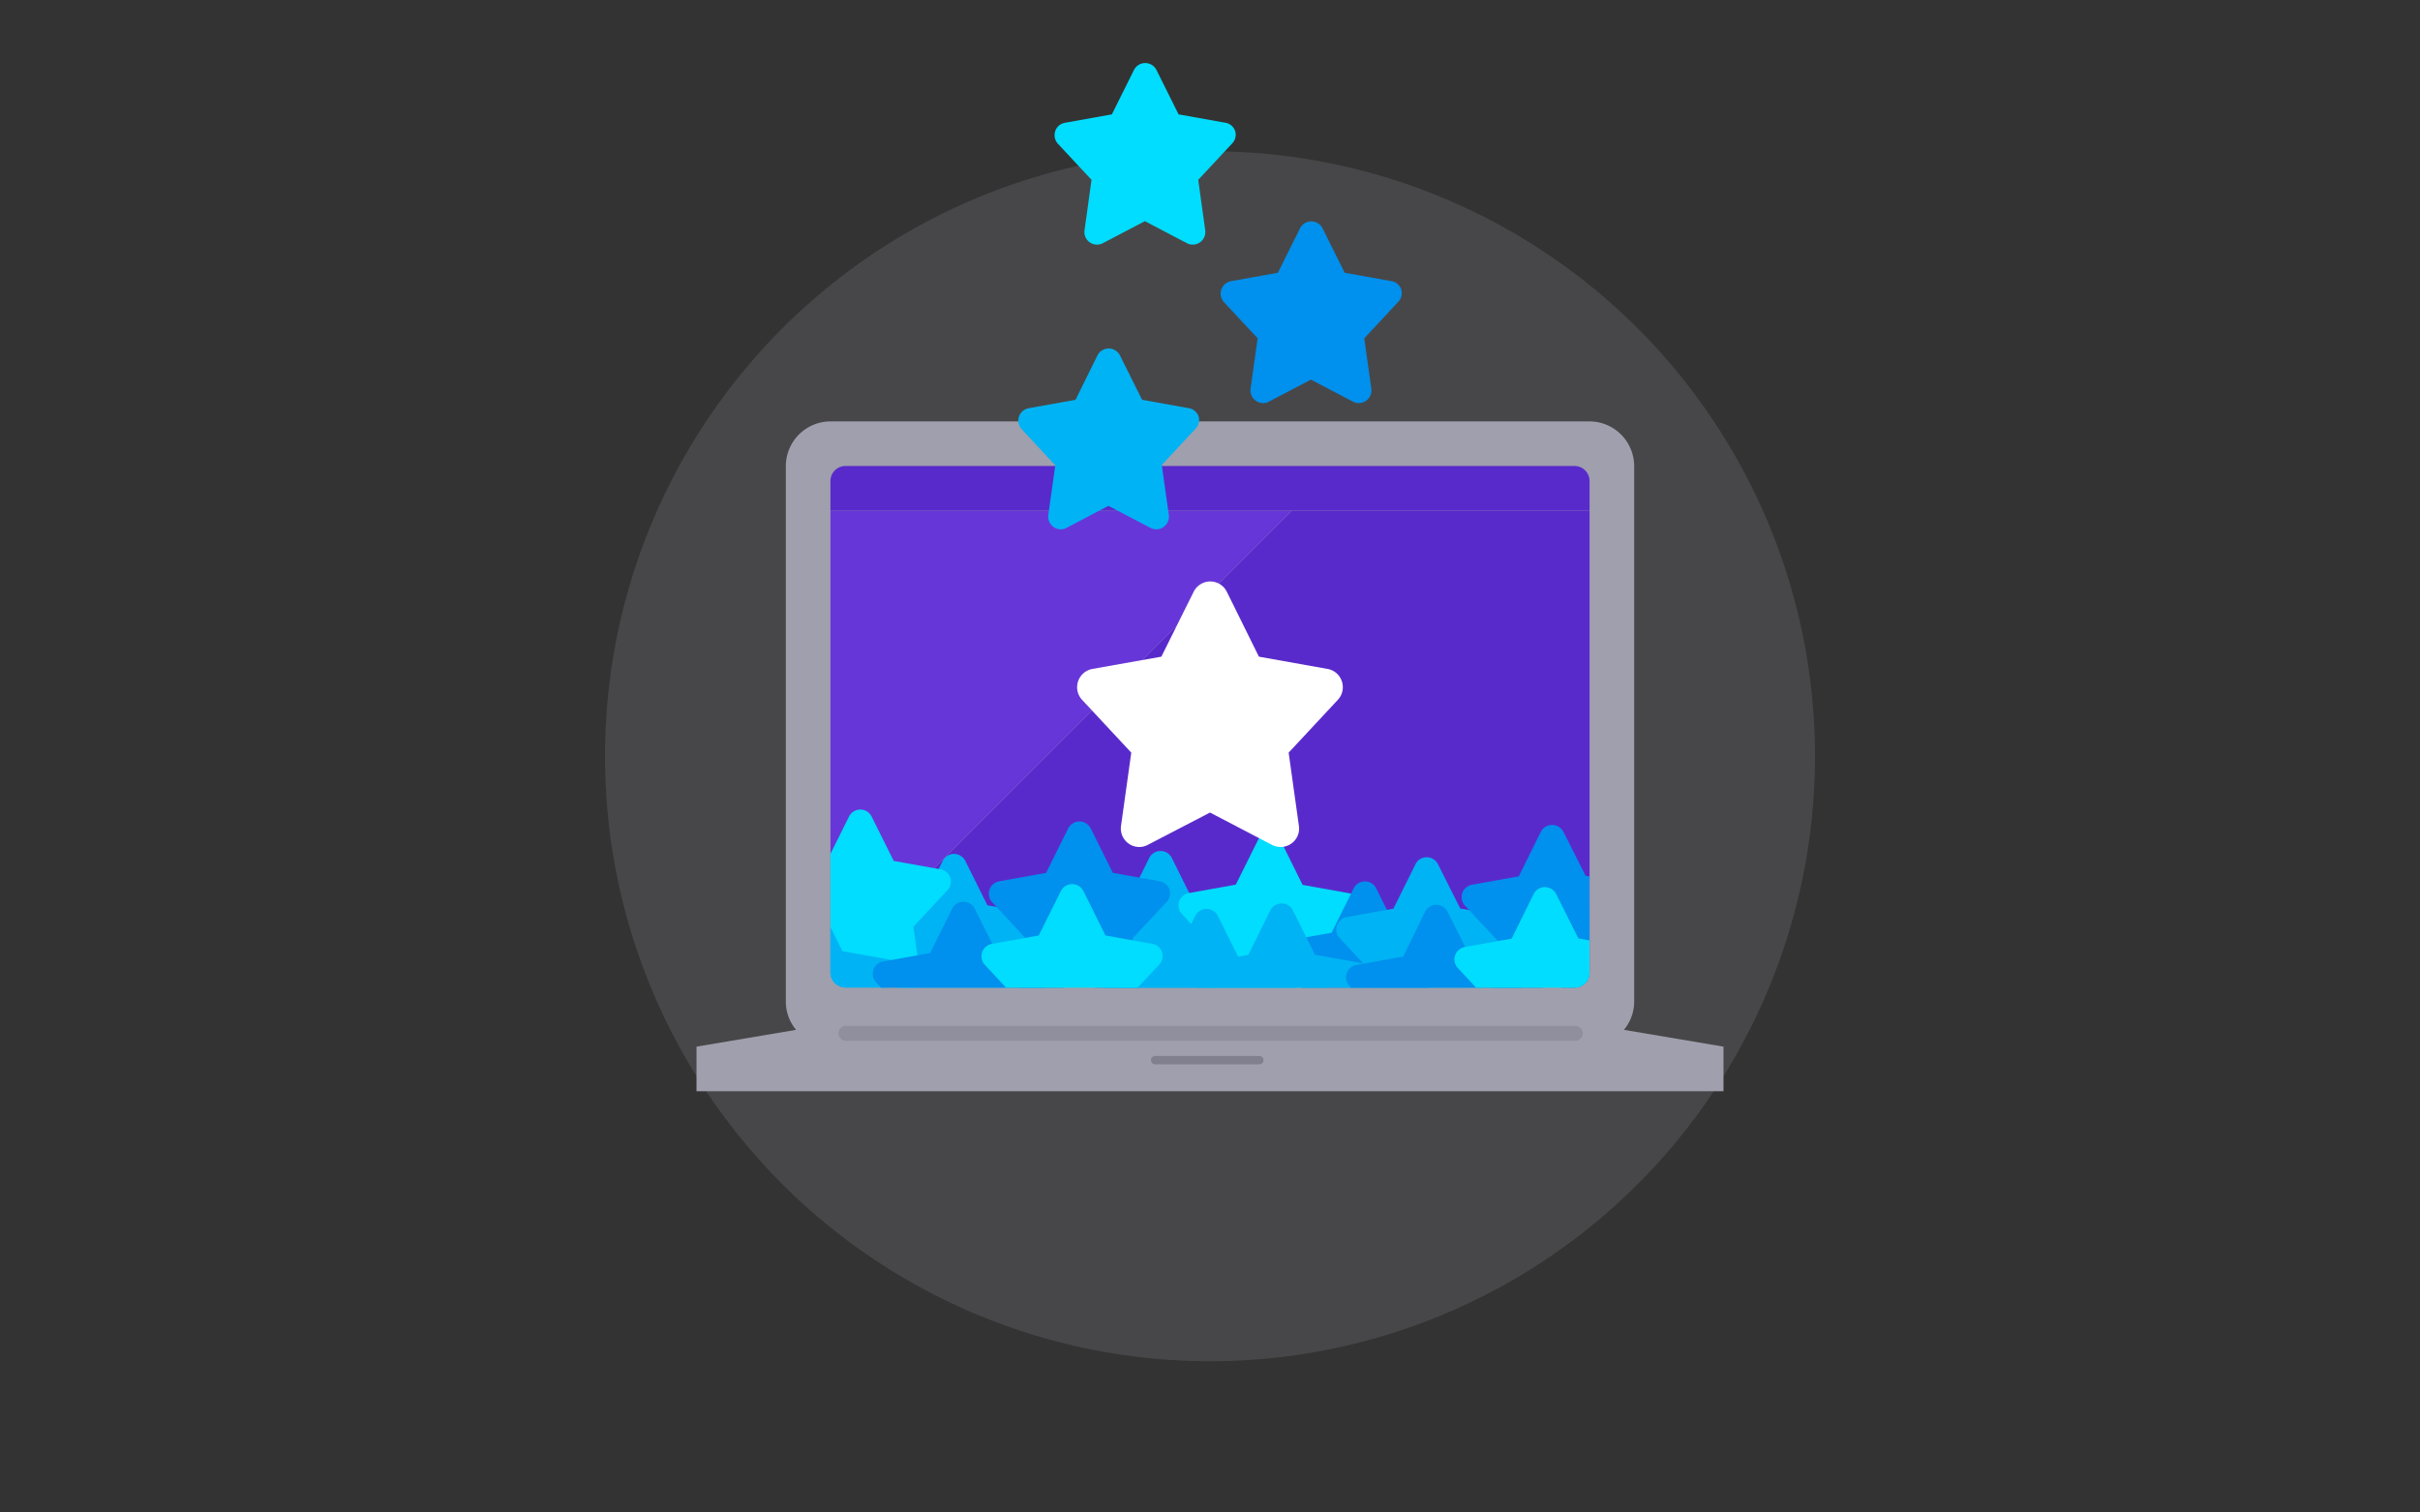 <!-- This Source Code Form is subject to the terms of the Mozilla Public
   - License, v. 2.0. If a copy of the MPL was not distributed with this
   - file, You can obtain one at http://mozilla.org/MPL/2.0/. -->
<svg viewBox="0 0 288 180" xmlns="http://www.w3.org/2000/svg" xmlns:xlink="http://www.w3.org/1999/xlink"><rect x="0" y="0" width="288" height="180" fill="#333333" stroke="none"/><clipPath id="a"><path d="m187.39 55.55h-86.79a1.77 1.77 0 0 0 -1.77 1.77v58.45a1.78 1.78 0 0 0 1.77 1.77h86.79a1.77 1.77 0 0 0 1.77-1.77v-58.45a1.77 1.77 0 0 0 -1.77-1.77z"/></clipPath><circle cx="144" cy="90" fill="#bfbfc9" opacity=".15" r="72"/><path d="m193.26 122.56a5.24 5.24 0 0 0 1.22-3.33v-63.77a5.33 5.33 0 0 0 -5.31-5.31h-90.34a5.33 5.33 0 0 0 -5.31 5.31v63.77a5.24 5.24 0 0 0 1.22 3.33l-11.85 2v5.31h122.22v-5.31z" fill="#9f9fad"/><path d="m153.74 60.77-54.91 54.91a1.77 1.77 0 0 0 1.77 1.77h86.8a1.77 1.77 0 0 0 1.77-1.77v-54.91z" fill="#592acb"/><path d="m98.83 60.77v54.91l54.91-54.91z" fill="#6736d8"/><path d="m187.4 55.46h-86.8a1.78 1.78 0 0 0 -1.77 1.77v3.54h90.34v-3.54a1.78 1.78 0 0 0 -1.77-1.77z" fill="#592acb"/><path d="m187.56 123.86h-86.79a.89.89 0 1 1 0-1.77h86.79a.89.89 0 0 1 0 1.77z" fill="#8f8f9d"/><path d="m137.47 126.17h12.4" fill="none" stroke="#80808e" stroke-linecap="round" stroke-linejoin="round"/><path d="m142.65 49.58a1.48 1.48 0 0 0 -1.16-1l-5.57-1-2.63-5.27a1.5 1.5 0 0 0 -2.69 0l-2.6 5.27-5.57 1a1.5 1.5 0 0 0 -.84 2.5l4 4.3-.84 5.95a1.52 1.52 0 0 0 1.46 1.67 1.57 1.57 0 0 0 .7-.17l5-2.63 5 2.62a1.47 1.47 0 0 0 1.56-.1 1.51 1.51 0 0 0 .63-1.43l-.84-5.95 4-4.3a1.5 1.5 0 0 0 .39-1.46z" fill="#00b3f4"/><path d="m166.76 34.46a1.47 1.47 0 0 0 -1.16-1l-5.57-1-2.63-5.28a1.5 1.5 0 0 0 -2.69 0l-2.63 5.28-5.57 1a1.51 1.51 0 0 0 -.84 2.51l4 4.29-.84 6a1.53 1.53 0 0 0 .63 1.44 1.51 1.51 0 0 0 .86.27 1.38 1.38 0 0 0 .69-.17l5-2.62 5 2.62a1.51 1.51 0 0 0 1.56-.1 1.53 1.53 0 0 0 .63-1.44l-.84-6 4-4.29a1.5 1.5 0 0 0 .4-1.51z" fill="#0090ed"/><path d="m147 15.61a1.48 1.48 0 0 0 -1.16-1l-5.58-1-2.63-5.28a1.5 1.5 0 0 0 -2.68 0l-2.63 5.28-5.57 1a1.48 1.48 0 0 0 -1.17 1 1.53 1.53 0 0 0 .32 1.5l4 4.29-.83 6a1.49 1.49 0 0 0 1.49 1.71 1.44 1.44 0 0 0 .69-.17l5-2.62 5 2.62a1.5 1.5 0 0 0 2.18-1.54l-.83-6 4-4.29a1.51 1.51 0 0 0 .4-1.5z" fill="#0df"/><g clip-path="url(#a)"><path d="m124.24 109.74a1.48 1.48 0 0 0 -1.16-1l-5.57-1-2.63-5.28a1.5 1.5 0 0 0 -2.69 0l-2.63 5.28-5.57 1a1.5 1.5 0 0 0 -.84 2.5l4 4.29-.84 6a1.5 1.5 0 0 0 1.49 1.71 1.38 1.38 0 0 0 .69-.17l5-2.62 5 2.62a1.5 1.5 0 0 0 2.18-1.54l-.83-6 4-4.29a1.5 1.5 0 0 0 .4-1.5z" fill="#00b3f4"/><path d="m148.82 109.39a1.5 1.5 0 0 0 -1.16-1l-5.58-1-2.62-5.28a1.5 1.5 0 0 0 -2.69 0l-2.63 5.28-5.57 1a1.5 1.5 0 0 0 -.84 2.5l4 4.29-.83 6a1.48 1.48 0 0 0 .62 1.43 1.53 1.53 0 0 0 .87.28 1.45 1.45 0 0 0 .69-.18l5-2.62 5 2.62a1.5 1.5 0 0 0 2.18-1.54l-.83-5.95 4-4.29a1.5 1.5 0 0 0 .39-1.54z" fill="#00b3f4"/><path d="m161.75 107.31a1.47 1.47 0 0 0 -1.16-1l-5.57-1-2.63-5.31a1.5 1.5 0 0 0 -2.69 0l-2.63 5.28-5.57 1a1.53 1.53 0 0 0 -1.17 1 1.51 1.51 0 0 0 .33 1.5l4 4.29-.83 6a1.5 1.5 0 0 0 1.49 1.71 1.41 1.41 0 0 0 .69-.17l5-2.62 5 2.62a1.5 1.5 0 0 0 2.18-1.54l-.83-6 4-4.29a1.5 1.5 0 0 0 .39-1.47z" fill="#0df"/><path d="m139.18 105.88a1.53 1.53 0 0 0 -1.16-1l-5.58-1-2.63-5.28a1.5 1.5 0 0 0 -2.69 0l-2.63 5.28-5.57 1a1.5 1.5 0 0 0 -.84 2.5l4 4.3-.83 5.95a1.48 1.48 0 0 0 .62 1.43 1.45 1.45 0 0 0 .86.28 1.57 1.57 0 0 0 .7-.17l5-2.63 5 2.63a1.51 1.51 0 0 0 1.57-.11 1.48 1.48 0 0 0 .62-1.43l-.83-5.95 4-4.3a1.5 1.5 0 0 0 .39-1.5z" fill="#0090ed"/><path d="m154.3 116.29a1.52 1.52 0 0 0 -1.16-1l-5.58-1-2.62-5.29a1.51 1.51 0 0 0 -1.35-.83 1.49 1.49 0 0 0 -1.34.83l-2.63 5.28-5.57 1a1.52 1.52 0 0 0 -1.17 1 1.5 1.5 0 0 0 .33 1.5l4 4.3-.83 5.95a1.49 1.49 0 0 0 1.49 1.71 1.56 1.56 0 0 0 .69-.17l5-2.63 5 2.63a1.5 1.5 0 0 0 2.18-1.54l-.83-5.95 4-4.29a1.52 1.52 0 0 0 .39-1.5z" fill="#00b3f4"/><path d="m173.15 113a1.52 1.52 0 0 0 -1.16-1l-5.58-1-2.63-5.28a1.5 1.5 0 0 0 -2.68 0l-2.63 5.28-5.57 1a1.52 1.52 0 0 0 -1.17 1 1.5 1.5 0 0 0 .33 1.5l4 4.3-.83 6a1.49 1.49 0 0 0 1.49 1.71 1.56 1.56 0 0 0 .69-.17l5-2.63 5 2.63a1.5 1.5 0 0 0 2.18-1.54l-.83-6 4-4.29a1.52 1.52 0 0 0 .39-1.51z" fill="#0090ed"/><path d="m113.09 104.46a1.47 1.47 0 0 0 -1.16-1l-5.57-1-2.63-5.28a1.5 1.5 0 0 0 -2.69 0l-2.63 5.28-5.57 1a1.47 1.47 0 0 0 -1.16 1 1.5 1.5 0 0 0 .32 1.54l4 4.29-.83 6a1.49 1.49 0 0 0 1.48 1.71 1.45 1.45 0 0 0 .7-.17l5-2.62 5 2.62a1.51 1.51 0 0 0 2.19-1.54l-.84-6 4-4.29a1.5 1.5 0 0 0 .39-1.54z" fill="#0df"/><path d="m107 115.2a1.5 1.5 0 0 0 -1.16-1l-5.58-1-2.63-5.28a1.5 1.5 0 0 0 -2.69 0l-2.62 5.28-5.58 1a1.5 1.5 0 0 0 -.84 2.5l4 4.29-.83 6a1.49 1.49 0 0 0 1.49 1.71 1.44 1.44 0 0 0 .69-.17l5-2.62 5 2.62a1.5 1.5 0 0 0 2.18-1.54l-.83-6 4-4.29a1.5 1.5 0 0 0 .4-1.5z" fill="#00b3f4"/><path d="m125.37 115.42a1.48 1.48 0 0 0 -1.16-1l-5.58-1-2.63-5.28a1.5 1.5 0 0 0 -2.68 0l-2.63 5.28-5.57 1a1.5 1.5 0 0 0 -.84 2.51l4 4.29-.83 6a1.49 1.49 0 0 0 1.49 1.71 1.44 1.44 0 0 0 .69-.17l5-2.62 5 2.62a1.5 1.5 0 0 0 2.18-1.54l-.83-6 4-4.29a1.51 1.51 0 0 0 .39-1.51z" fill="#0090ed"/><path d="m138.3 113.33a1.52 1.52 0 0 0 -1.16-1l-5.58-1-2.62-5.28a1.51 1.51 0 0 0 -1.35-.83 1.49 1.49 0 0 0 -1.34.83l-2.63 5.28-5.57 1a1.52 1.52 0 0 0 -1.17 1 1.5 1.5 0 0 0 .33 1.5l4 4.3-.83 6a1.49 1.49 0 0 0 1.49 1.71 1.56 1.56 0 0 0 .69-.17l5-2.63 5 2.63a1.5 1.5 0 0 0 2.18-1.54l-.83-6 4-4.29a1.52 1.52 0 0 0 .39-1.51z" fill="#0df"/><path d="m180.52 110.12a1.51 1.51 0 0 0 -1.17-1l-5.57-1-2.65-5.27a1.49 1.49 0 0 0 -1.34-.83 1.47 1.47 0 0 0 -1.34.84l-2.62 5.28-5.57 1a1.51 1.51 0 0 0 -.83 2.51l4 4.28-.81 6a1.51 1.51 0 0 0 .62 1.44 1.51 1.51 0 0 0 1.56.1l5-2.64 5 2.61a1.51 1.51 0 0 0 2.18-1.55l-.85-5.94 4-4.31a1.5 1.5 0 0 0 .39-1.52z" fill="#00b3f4"/><path d="m205.09 109.71a1.47 1.47 0 0 0 -1.16-1l-5.58-1-2.64-5.27a1.5 1.5 0 0 0 -2.69 0l-2.61 5.29-5.57 1a1.5 1.5 0 0 0 -.84 2.5l4 4.29-.82 6a1.51 1.51 0 0 0 .63 1.43 1.53 1.53 0 0 0 .87.28 1.45 1.45 0 0 0 .69-.18l5-2.64 5.05 2.62a1.51 1.51 0 0 0 2.18-1.55l-.85-5.95 4-4.3a1.48 1.48 0 0 0 .34-1.52z" fill="#00b3f4"/><path d="m218 107.59a1.51 1.51 0 0 0 -1.16-1l-5.58-1-2.64-5.27a1.51 1.51 0 0 0 -1.35-.83 1.48 1.48 0 0 0 -1.34.84l-2.62 5.28-5.57 1a1.51 1.51 0 0 0 -1.16 1 1.48 1.48 0 0 0 .33 1.49l4 4.29-.82 5.95a1.49 1.49 0 0 0 .63 1.44 1.5 1.5 0 0 0 1.55.1l5-2.64 5 2.61a1.51 1.51 0 0 0 2.18-1.55l-.85-5.94 4-4.31a1.5 1.5 0 0 0 .4-1.46z" fill="#0df"/><path d="m195.44 106.22a1.49 1.49 0 0 0 -1.16-1l-5.58-1-2.64-5.22a1.51 1.51 0 0 0 -2.69 0l-2.62 5.29-5.56 1a1.5 1.5 0 0 0 -1.17 1 1.53 1.53 0 0 0 .33 1.5l4 4.28-.82 6a1.51 1.51 0 0 0 .63 1.43 1.51 1.51 0 0 0 1.56.1l5-2.64 5 2.61a1.5 1.5 0 0 0 2.28-1.57l-.84-6 4-4.3a1.52 1.52 0 0 0 .28-1.48z" fill="#0090ed"/><path d="m210.59 116.6a1.48 1.48 0 0 0 -1.16-1l-5.58-1-2.64-5.27a1.5 1.5 0 0 0 -2.69 0l-2.62 5.29-5.56 1a1.5 1.5 0 0 0 -1.17 1 1.52 1.52 0 0 0 .33 1.5l4 4.29-.82 5.95a1.51 1.51 0 0 0 .63 1.43 1.46 1.46 0 0 0 1.56.1l5-2.64 5 2.62a1.51 1.51 0 0 0 2.18-1.55l-.84-5.95 4-4.3a1.5 1.5 0 0 0 .38-1.47z" fill="#00b3f4"/><path d="m229.43 113.26a1.5 1.5 0 0 0 -1.16-1l-5.58-1-2.64-5.26a1.5 1.5 0 0 0 -2.69 0l-2.62 5.29-5.56 1a1.5 1.5 0 0 0 -.84 2.5l4 4.29-.82 6a1.53 1.53 0 0 0 .63 1.44 1.51 1.51 0 0 0 .86.27 1.57 1.57 0 0 0 .7-.17l5-2.64 5 2.61a1.51 1.51 0 0 0 2.29-1.59l-.84-6 4-4.3a1.5 1.5 0 0 0 .27-1.44z" fill="#0090ed"/><path d="m163.24 115.62a1.47 1.47 0 0 0 -1.16-1l-5.58-1-2.64-5.28a1.46 1.46 0 0 0 -1.34-.82 1.5 1.5 0 0 0 -1.35.83l-2.61 5.29-5.57 1a1.5 1.5 0 0 0 -.83 2.5l4 4.28-.81 6a1.49 1.49 0 0 0 1.49 1.7 1.41 1.41 0 0 0 .69-.17l5-2.64 5.05 2.61a1.5 1.5 0 0 0 2.18-1.54l-.85-5.95 4-4.3a1.49 1.49 0 0 0 .33-1.51z" fill="#00b3f4"/><path d="m181.66 115.79a1.5 1.5 0 0 0 -1.17-1l-5.57-1-2.65-5.28a1.49 1.49 0 0 0 -1.34-.83 1.5 1.5 0 0 0 -1.34.84l-2.59 5.32-5.57 1a1.48 1.48 0 0 0 -1.16 1 1.5 1.5 0 0 0 .33 1.5l4 4.28-.81 6a1.48 1.48 0 0 0 .62 1.43 1.54 1.54 0 0 0 .87.27 1.41 1.41 0 0 0 .69-.17l5-2.64 5 2.61a1.5 1.5 0 0 0 2.18-1.54l-.85-6 4-4.3a1.52 1.52 0 0 0 .36-1.49z" fill="#0090ed"/><path d="m194.58 113.68a1.48 1.48 0 0 0 -1.16-1l-5.58-1-2.64-5.27a1.5 1.5 0 0 0 -2.69 0l-2.61 5.29-5.57 1a1.5 1.5 0 0 0 -.84 2.5l4 4.29-.82 6a1.53 1.53 0 0 0 .63 1.44 1.52 1.52 0 0 0 .87.27 1.56 1.56 0 0 0 .69-.17l5-2.64 5 2.61a1.49 1.49 0 0 0 1.56-.11 1.53 1.53 0 0 0 .62-1.44l-.85-5.94 4-4.31a1.48 1.48 0 0 0 .39-1.52z" fill="#0df"/></g><path d="m159.69 81.08a2.18 2.18 0 0 0 -1.7-1.47l-8.17-1.46-3.82-7.73a2.2 2.2 0 0 0 -3.94 0l-3.85 7.73-8.21 1.46a2.21 2.21 0 0 0 -1.23 3.67l5.86 6.29-1.22 8.72a2.2 2.2 0 0 0 2.18 2.51 2.16 2.16 0 0 0 1-.25l7.41-3.85 7.38 3.85a2.22 2.22 0 0 0 2.29-.15 2.18 2.18 0 0 0 .91-2.11l-1.22-8.72 5.86-6.29a2.19 2.19 0 0 0 .47-2.2z" fill="#fff"/></svg>